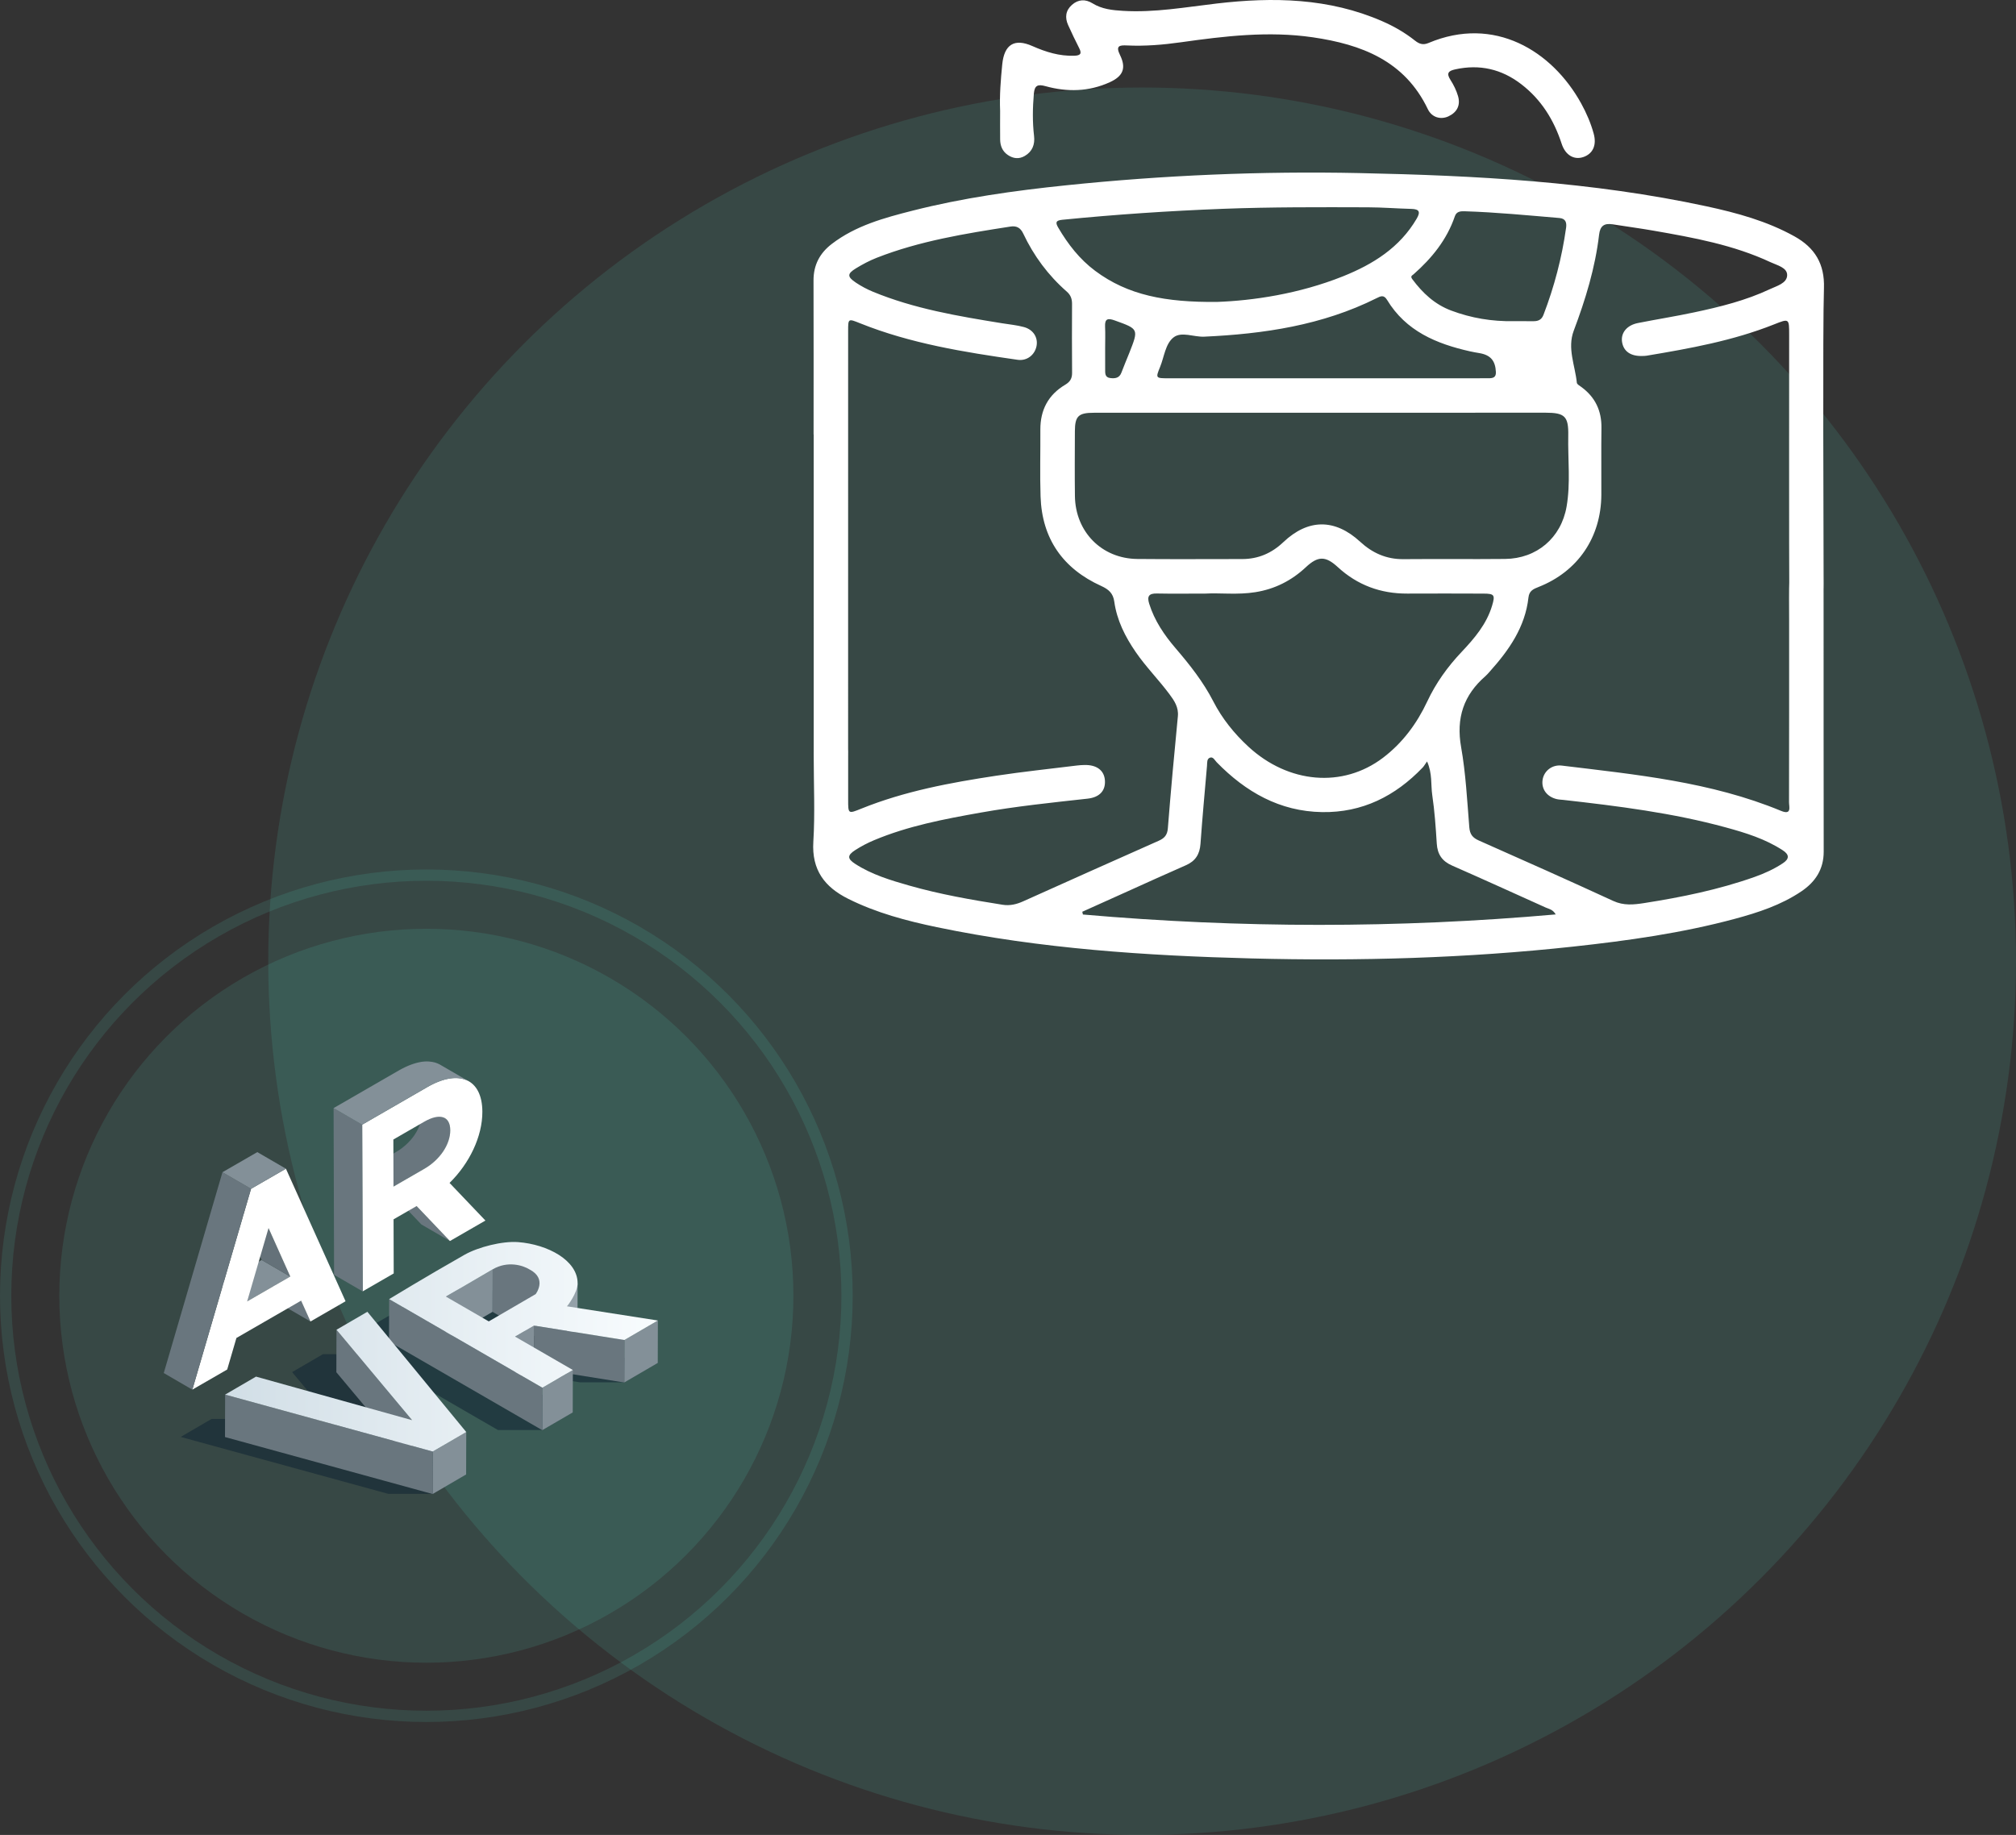 <svg width="714" height="650" viewBox="0 0 714 650" fill="none" xmlns="http://www.w3.org/2000/svg">
<rect x="0" y="0" width="714" height="650" fill="#333333" stroke="none"/>
<circle opacity="0.3" cx="404.5" cy="340.499" r="309.5" fill="#5DFFE8" fill-opacity="0.34"/>
<circle opacity="0.3" cx="151" cy="459" r="130" fill="#5DFFE8" fill-opacity="0.34"/>
<path opacity="0.6" d="M233 482.778L200.83 477.753L204.571 469.548L181.145 456.005L168.759 457.936L165.428 456.005L151.299 458.205L122.105 475.198L129.999 479.755L114.395 479.684L103.455 486.058L125.449 512.348L90.671 502.638H74.941L64 509.012L137.552 529.185H153.283L165.145 522.271L130.339 479.953L176.383 506.585H192.114L202.885 500.31L182.42 488.471L185.737 486.54L205.421 489.678H221.152L233 482.778Z" fill="#132734"/>
<path d="M189.676 458.447L189.634 473.494L174.441 464.707L174.484 449.66L183 444L194 452L189.676 458.447Z" fill="#69767E"/>
<path d="M174.484 449.66L174.441 464.707L157.875 474.346L157.917 459.299L174.484 449.66Z" fill="#839098"/>
<path d="M204.571 454.543L204.529 469.591L200.787 477.796L200.83 462.748L204.571 454.543Z" fill="#94A1A9"/>
<path d="M189.123 469.576L189.081 484.61L182.377 488.514L182.42 473.48L189.123 469.576Z" fill="#839098"/>
<path d="M233 467.774L232.957 482.821L221.095 489.735L221.138 474.687L233 467.774Z" fill="#839098"/>
<path d="M221.138 474.687L221.095 489.734L189.081 484.61L189.124 469.576L221.138 474.687Z" fill="#69767E"/>
<path d="M192.1 491.58L192.057 506.628L137.779 475.241L137.821 460.193L192.1 491.58Z" fill="#69767E"/>
<path d="M202.884 485.305L202.842 500.353L192.057 506.628L192.1 491.58L202.884 485.305Z" fill="#839098"/>
<path d="M145.942 503.078L145.899 518.112L119.128 486.1L119.171 471.053L145.942 503.078Z" fill="#69767E"/>
<path d="M153.269 514.194L153.226 529.241L79.688 509.055L79.731 494.021L153.269 514.194Z" fill="#69767E"/>
<path d="M165.131 507.281L165.088 522.328L153.227 529.241L153.269 514.194L165.131 507.281Z" fill="#839098"/>
<path d="M221.138 474.687L189.124 469.576L182.421 473.48L202.885 485.305L192.1 491.58L137.822 460.193C137.822 460.193 151 452.16 164.5 444.5C169.357 441.744 177.932 439.574 183.5 440C194.036 440.806 204.571 446.5 204.571 454.543C204.571 458.065 200.83 462.748 200.83 462.748L233 467.774L221.138 474.687ZM173.11 468.086L189.677 458.447C189.677 458.447 194 453 187.5 449.66C185.28 448.279 179.819 446.5 174.484 449.66C168 453.5 157.917 459.299 157.917 459.299L173.11 468.086ZM119.171 471.053L145.942 503.079L90.672 487.648L79.731 494.022L153.269 514.194L165.131 507.281L130.112 464.679L119.171 471.053Z" fill="url(#paint0_linear_338_38)"/>
<circle opacity="0.3" cx="151" cy="459" r="149" stroke="#5DFFE8" stroke-opacity="0.34" stroke-width="4"/>
<path d="M288.145 153.86C288.145 135.684 288.182 117.5 288.122 99.324C288.107 93.869 290.353 89.656 294.589 86.414C303.062 79.914 313.141 77.183 323.198 74.625C341.052 70.081 359.266 67.538 377.563 65.642C412.061 62.068 446.687 60.579 481.342 61.309C522.623 62.174 563.836 64.34 604.38 73.082C615.158 75.407 625.779 78.304 635.528 83.72C642.731 87.723 646.276 93.448 645.983 102.092C645.51 115.995 645.856 189.491 645.856 203.409C645.856 205.538 645.916 207.674 645.811 209.803C645.6 214.107 643.054 216.89 639.524 216.815C636.242 216.74 633.74 213.911 633.703 209.773C633.605 199.241 633.658 129.139 633.658 118.614C633.658 112.775 633.658 112.79 628.295 114.92C613.769 120.697 598.506 123.443 583.191 126.001C582.703 126.084 582.192 126.084 581.697 126.099C577.566 126.25 574.997 124.482 574.479 121.134C573.983 117.929 576.169 115.205 580.097 114.431C586.722 113.114 593.399 112.061 600.001 110.654C609.187 108.705 618.313 106.448 626.86 102.423C629.286 101.28 632.892 100.347 632.952 97.496C633.012 94.787 629.422 93.982 627.116 92.906C613.934 86.737 599.761 84.179 585.58 81.704C580.78 80.862 575.936 80.23 571.121 79.462C568.237 79.003 566.72 79.959 566.352 83.088C564.97 94.862 561.53 106.102 557.361 117.162C555.018 123.383 557.849 129.455 558.465 135.586C558.518 136.135 559.464 136.647 560.058 137.083C564.977 140.687 567.268 145.509 567.178 151.626C567.065 159.525 567.185 167.425 567.14 175.324C567.043 190.363 558.811 202.453 544.9 207.93C543.06 208.652 541.596 209.284 541.333 211.639C540.168 222.119 534.453 230.274 527.663 237.85C527.159 238.407 526.679 238.994 526.115 239.49C518.372 246.209 515.653 254.357 517.478 264.656C519.13 274 519.611 283.562 520.377 293.041C520.58 295.547 521.541 296.758 523.764 297.743C539.673 304.785 555.566 311.872 571.362 319.147C575.064 320.855 578.587 320.486 582.335 319.9C595.585 317.823 608.684 315.152 621.355 310.668C624.907 309.412 628.317 307.862 631.465 305.771C633.763 304.244 633.763 302.746 631.404 301.212C625.23 297.179 618.283 295.027 611.283 293.117C592.4 287.948 573.037 285.541 553.636 283.351C552.892 283.269 552.126 283.254 551.405 283.088C547.882 282.275 545.862 279.537 546.327 276.287C546.778 273.135 549.677 270.78 553.132 271.201C579.451 274.399 605.912 276.941 630.766 287.233C634.672 288.851 633.605 285.781 633.613 284.156C633.673 262.595 633.643 241.025 633.65 219.463C633.65 214.573 633.553 209.683 633.733 204.8C633.868 201.107 636.302 198.654 639.471 198.519C642.814 198.383 645.36 200.828 645.78 204.65C645.886 205.643 645.848 206.651 645.848 207.659C645.856 211.925 645.856 216.183 645.856 220.449C645.863 247.533 645.848 274.609 645.893 301.693C645.901 307.945 642.926 312.429 637.962 315.769C630.796 320.599 622.699 323.255 614.467 325.474C595.697 330.537 576.507 333.216 557.218 335.315C519.34 339.438 481.335 340.498 443.299 339.513C405.902 338.542 368.587 336.097 331.836 328.446C321.043 326.197 310.407 323.375 300.455 318.417C292.065 314.242 287.439 308.186 288.055 298.165C288.67 288.174 288.19 278.115 288.19 268.087C288.19 266.958 288.145 265.822 288.272 264.709C288.685 261.052 291.097 258.697 294.319 258.72C297.526 258.743 299.914 261.127 300.32 264.769C300.433 265.762 300.388 266.77 300.388 267.778C300.395 272.916 300.388 278.062 300.388 283.201C300.388 288.384 300.365 288.339 305.127 286.421C320.449 280.244 336.561 277.257 352.777 274.797C362.293 273.353 371.87 272.36 381.424 271.171C382.295 271.066 383.166 271.006 384.045 270.991C388.356 270.885 391.023 272.849 391.316 276.332C391.616 279.928 389.611 282.426 385.172 282.915C372.493 284.314 359.807 285.623 347.241 287.865C334.427 290.145 321.629 292.567 309.536 297.646C307.238 298.609 304.999 299.782 302.904 301.129C300.027 302.98 300.042 304.198 302.941 306.057C308.807 309.833 315.425 311.827 322.042 313.708C332.888 316.8 343.974 318.741 355.105 320.501C357.689 320.908 360.032 320.336 362.376 319.283C378.359 312.098 394.35 304.936 410.371 297.834C412.407 296.931 413.428 295.802 413.616 293.402C414.667 280.176 415.869 266.951 417.161 253.747C417.476 250.512 415.884 248.202 414.179 245.908C410.371 240.784 405.842 236.24 402.214 230.951C398.474 225.505 395.567 219.734 394.643 213.136C394.237 210.232 392.758 208.818 390.024 207.577C376.511 201.453 369.038 190.912 368.535 175.903C368.272 168.012 368.505 160.105 368.46 152.213C368.422 145.223 371.269 139.837 377.278 136.278C379.005 135.255 379.719 134.036 379.696 132.058C379.629 123.91 379.644 115.762 379.681 107.607C379.689 105.854 379.17 104.477 377.833 103.311C371.239 97.541 366.116 90.627 362.383 82.712C361.429 80.689 360.025 79.921 357.899 80.252C341.818 82.75 325.76 85.338 310.497 91.319C307.951 92.32 305.488 93.629 303.144 95.058C300.005 96.977 300.012 98.045 303.152 100.136C305.014 101.378 307.027 102.453 309.093 103.311C323.792 109.39 339.347 111.993 354.91 114.513C357.501 114.935 360.145 115.168 362.661 115.86C366.026 116.785 367.724 119.652 367.085 122.691C366.439 125.738 363.72 127.935 360.4 127.453C341.443 124.73 322.538 121.713 304.609 114.513C300.395 112.821 300.38 112.79 300.38 117.252C300.373 147.345 300.38 236.391 300.373 266.484C300.373 267.989 300.455 269.523 300.192 270.983C299.621 274.173 297.744 276.272 294.379 276.332C291.006 276.392 289.076 274.353 288.415 271.171C288.137 269.839 288.19 268.425 288.19 267.056C288.175 249 288.182 171.991 288.182 153.935C288.175 153.86 288.16 153.86 288.145 153.86ZM468.146 146.209C441.234 146.209 414.329 146.201 387.417 146.217C381.919 146.217 380.71 147.413 380.688 152.784C380.658 160.428 380.605 168.079 380.703 175.723C380.86 188.392 390.197 197.879 402.77 198.007C415.163 198.135 427.549 198.03 439.942 198.037C445.605 198.037 450.397 195.961 454.491 192.071C463.316 183.698 472.81 183.683 481.74 191.921C486.037 195.885 491.009 198.127 497.003 198.075C509.02 197.969 521.03 198.12 533.048 197.999C544.232 197.887 552.892 190.574 554.83 179.477C556.28 171.156 555.258 162.715 555.423 154.334C555.558 147.465 554.199 146.201 547.386 146.194C520.963 146.194 494.554 146.194 468.146 146.209ZM426.918 210.27C420.488 210.27 415.103 210.353 409.725 210.24C406.916 210.18 406.172 211.203 407.006 213.859C408.876 219.847 412.309 224.903 416.32 229.59C421.382 235.496 426.159 241.529 429.749 248.526C432.844 254.552 437.103 259.841 442.127 264.483C456.301 277.573 475.551 279.266 489.83 268.418C496.74 263.166 501.817 256.313 505.475 248.503C508.547 241.951 512.641 236.248 517.598 230.997C522.15 226.182 526.506 221.111 528.459 214.521C529.57 210.782 529.262 210.292 525.439 210.277C516.434 210.24 507.421 210.232 498.415 210.27C488.996 210.308 480.772 207.298 473.794 200.881C469.437 196.871 466.771 196.924 462.482 200.934C457.405 205.688 451.479 208.682 444.591 209.773C438.372 210.774 432.108 209.977 426.918 210.27ZM550.984 323.924C549.918 322.104 548.573 321.999 547.477 321.502C536.413 316.514 525.372 311.488 514.263 306.606C510.763 305.064 509.088 302.634 508.855 298.827C508.495 293.086 508.097 287.324 507.255 281.636C506.715 277.972 507.345 274.045 505.415 269.734C504.604 270.878 504.296 271.434 503.868 271.886C494.149 282.027 482.469 287.91 468.243 287.677C453.214 287.436 441.189 280.538 430.921 270.028C430.253 269.343 429.689 268.056 428.63 268.365C427.346 268.734 427.579 270.201 427.481 271.269C426.677 280.492 425.829 289.716 425.168 298.955C424.905 302.596 423.38 305.033 420.008 306.501C413.015 309.555 406.075 312.73 399.12 315.86C393.847 318.229 388.582 320.607 383.309 322.977C383.384 323.3 383.459 323.631 383.534 323.955C439.206 328.822 494.892 328.882 550.984 323.924ZM431.011 106.952C443.577 106.509 459.989 104.146 475.627 97.887C486.255 93.629 495.733 87.738 501.75 77.446C503.147 75.054 502.666 74.076 499.879 74C494.757 73.872 489.635 73.451 484.512 73.436C467.372 73.383 450.239 73.316 433.099 73.97C414.096 74.7 395.154 75.971 376.241 77.852C373.928 78.085 373.725 78.808 374.784 80.621C378.239 86.512 382.355 91.823 387.868 95.938C399.45 104.583 412.76 107.125 431.011 106.952ZM469.708 134.006C483.971 134.006 498.235 134.006 512.505 134.006C517.388 134.006 522.262 134.006 527.144 133.991C528.624 133.984 529.893 133.826 529.796 131.772C529.6 127.769 527.918 125.768 523.982 125.091C522.871 124.903 521.759 124.715 520.662 124.467C508.75 121.796 497.942 117.304 491.249 106.23C490.1 104.319 488.951 104.914 487.516 105.636C468.296 115.236 447.626 118.29 426.475 119.261C422.779 119.434 418.423 117.304 415.599 119.546C412.722 121.826 412.324 126.415 410.859 129.996C409.237 133.954 409.304 133.999 413.781 134.006C432.423 134.006 451.066 133.999 469.708 134.006ZM536.03 113.769C538.411 113.769 540.784 113.753 543.165 113.776C544.818 113.784 545.997 113.234 546.643 111.542C550.481 101.558 553.17 91.281 554.657 80.689C554.905 78.898 554.544 77.416 552.299 77.228C541.085 76.287 529.886 75.181 518.634 74.835C517.192 74.79 515.825 74.956 515.27 76.588C512.438 84.917 507.12 91.454 500.631 97.172C500.165 97.586 499.384 97.804 500.187 98.887C503.845 103.8 508.112 107.818 513.97 110.014C521.106 112.693 528.444 113.904 536.03 113.769ZM391.406 123.225C391.406 125.731 391.383 128.236 391.413 130.741C391.428 132.095 391.226 133.668 393.186 133.916C394.883 134.127 396.431 133.976 397.167 131.997C398.038 129.65 399.037 127.356 399.961 125.023C403.318 116.515 403.296 116.567 394.786 113.505C392.427 112.655 391.233 112.828 391.383 115.71C391.503 118.215 391.406 120.72 391.406 123.225Z" fill="white"/>
<path d="M354.212 39.288C353.979 33.766 354.414 28.281 354.963 22.797C355.669 15.747 359.259 13.49 365.643 16.319C370.375 18.418 375.227 19.93 380.5 19.742C382.611 19.667 383.242 19.043 382.205 17.034C380.831 14.363 379.554 11.64 378.307 8.901C377.083 6.215 377.406 3.703 379.651 1.716C381.875 -0.247 384.413 -0.383 386.937 1.182C390.264 3.244 393.975 3.62 397.738 3.846C408.929 4.523 419.903 2.529 430.951 1.242C450.916 -1.09 470.669 -0.729 489.552 7.517C493.706 9.33 497.604 11.579 501.142 14.386C502.659 15.589 504.018 16.033 505.926 15.228C529.233 5.388 549.723 18.012 559.983 36.617C561.86 40.025 563.408 43.599 564.437 47.36C565.556 51.446 564.136 54.485 560.749 55.636C557.489 56.734 554.409 54.996 553.088 50.926C550.339 42.478 545.854 35.263 538.764 29.816C531.809 24.467 524.043 22.676 515.42 24.565C513.001 25.091 512.16 25.911 513.707 28.311C514.849 30.079 515.811 32.058 516.396 34.074C517.313 37.264 516.051 39.754 513.054 41.184C510.282 42.508 507.09 41.605 505.693 38.671C497.484 21.495 482.154 15.725 464.939 13.212C449.301 10.932 433.76 12.783 418.25 14.973C411.934 15.868 405.572 16.402 399.18 16.101C396.446 15.973 395.064 16.206 396.671 19.494C398.94 24.128 397.768 26.987 393.021 29.139C385.638 32.487 377.976 32.66 370.285 30.523C367.566 29.771 366.409 30.215 366.154 33.186C365.726 38.197 365.643 43.177 366.229 48.18C366.575 51.145 365.658 53.65 362.962 55.23C360.919 56.433 358.868 56.208 356.946 54.906C355.015 53.605 354.249 51.656 354.219 49.414C354.174 46.051 354.212 42.666 354.212 39.288Z" fill="white"/>
<path d="M159.351 439.624L149.229 433.746L137.427 421.357L147.549 427.235L159.351 439.624Z" fill="#69767E"/>
<path d="M159.378 401.789C159.387 401.69 159.396 401.591 159.405 401.491C159.414 401.41 159.423 401.329 159.432 401.238C159.45 400.949 159.468 400.669 159.468 400.381C159.459 398.222 158.782 396.778 157.572 396.082L147.449 390.204C148.65 390.899 149.336 392.344 149.346 394.502C149.346 394.782 149.327 395.071 149.309 395.36C149.3 395.441 149.291 395.522 149.282 395.613C149.264 395.793 149.237 395.983 149.21 396.164C149.183 396.326 149.156 396.48 149.129 396.642C149.093 396.832 149.057 397.012 149.011 397.202C148.993 397.292 148.966 397.383 148.948 397.473C148.876 397.753 148.795 398.024 148.695 398.304C148.686 398.34 148.668 398.376 148.659 398.421C148.569 398.683 148.47 398.945 148.361 399.198C148.343 399.243 148.325 399.288 148.307 399.333C148.19 399.604 148.063 399.875 147.928 400.146C147.901 400.2 147.874 400.254 147.847 400.308C147.702 400.579 147.558 400.85 147.404 401.121C147.386 401.157 147.359 401.184 147.341 401.22C147.196 401.455 147.052 401.69 146.898 401.925C146.853 401.997 146.799 402.069 146.754 402.141C146.609 402.358 146.456 402.566 146.293 402.773C146.248 402.837 146.203 402.9 146.158 402.963C146.032 403.135 145.887 403.297 145.752 403.46C145.652 403.577 145.562 403.695 145.463 403.803C145.427 403.848 145.381 403.893 145.336 403.938C145.074 404.227 144.804 404.516 144.533 404.796C144.424 404.905 144.316 405.013 144.199 405.121C144.018 405.293 143.837 405.464 143.648 405.636C143.521 405.744 143.404 405.853 143.268 405.961C143.07 406.124 142.871 406.286 142.672 406.449C142.546 406.548 142.42 406.647 142.293 406.747C142.067 406.918 141.833 407.081 141.598 407.243C141.481 407.325 141.372 407.406 141.255 407.478C140.903 407.713 140.541 407.939 140.171 408.146L129.245 414.449L139.368 420.328L150.294 414.025C150.664 413.808 151.025 413.582 151.377 413.356C151.495 413.284 151.603 413.203 151.711 413.122C151.946 412.959 152.181 412.797 152.407 412.625C152.533 412.526 152.659 412.426 152.786 412.327C152.994 412.165 153.192 412.002 153.391 411.839C153.517 411.731 153.644 411.623 153.77 411.514C153.96 411.343 154.14 411.18 154.321 411C154.393 410.936 154.465 410.873 154.529 410.81C154.574 410.765 154.61 410.72 154.655 410.684C154.935 410.404 155.206 410.115 155.459 409.826C155.495 409.79 155.531 409.754 155.558 409.717C155.567 409.708 155.576 409.699 155.585 409.69C155.684 409.573 155.775 409.456 155.874 409.338C156.001 409.185 156.127 409.04 156.244 408.887C156.253 408.869 156.262 408.86 156.28 408.842C156.326 408.778 156.371 408.715 156.416 408.652C156.533 408.498 156.651 408.345 156.759 408.182C156.795 408.128 156.831 408.074 156.867 408.02C156.922 407.948 156.967 407.875 157.012 407.803C157.066 407.722 157.129 407.641 157.183 407.55C157.283 407.397 157.373 407.243 157.463 407.099C157.481 407.063 157.508 407.036 157.527 406.999C157.536 406.99 157.545 406.972 157.554 406.963C157.662 406.774 157.77 406.584 157.87 406.394C157.906 406.322 157.942 406.259 157.978 406.187C158.005 406.133 158.032 406.078 158.059 406.024C158.086 405.961 158.123 405.907 158.15 405.844C158.24 405.663 158.321 405.473 158.402 405.293C158.411 405.266 158.421 405.239 158.439 405.212C158.457 405.166 158.475 405.121 158.493 405.085C158.538 404.968 158.592 404.85 158.637 404.733C158.691 404.588 158.737 404.453 158.791 404.309C158.8 404.272 158.818 404.236 158.827 404.191C158.836 404.173 158.836 404.155 158.845 404.137C158.917 403.92 158.98 403.713 159.044 403.496C159.053 403.451 159.062 403.406 159.08 403.36C159.107 403.27 159.125 403.18 159.143 403.09C159.17 402.972 159.206 402.864 159.224 402.746C159.242 402.674 159.251 402.602 159.26 402.521C159.287 402.358 159.314 402.205 159.342 402.042C159.342 401.961 159.36 401.879 159.378 401.789Z" fill="#69767E"/>
<path d="M159.216 419.036L171.921 432.365L159.351 439.616L147.549 427.227L139.386 431.931L139.44 451.102L128.442 457.45L128.271 398.403L151.396 385.057C162.548 378.628 170.801 382.131 170.837 393.816C170.864 402.593 166.241 412.147 159.216 419.036ZM150.285 414.034C155.748 410.882 159.478 405.455 159.469 400.381C159.451 395.306 155.703 394.204 150.24 397.356L139.314 403.659L139.359 420.337L150.285 414.034Z" fill="white"/>
<path d="M128.442 457.459L118.32 451.58L118.148 392.534L128.279 398.412L128.442 457.459Z" fill="#69767E"/>
<path d="M152.732 384.344C152.967 384.226 153.202 384.1 153.436 383.991C153.554 383.937 153.662 383.883 153.77 383.829C154.005 383.721 154.249 383.612 154.484 383.513C154.574 383.477 154.664 383.432 154.755 383.395C154.863 383.35 154.971 383.305 155.089 383.269C155.396 383.143 155.703 383.025 156.01 382.917C156.145 382.872 156.272 382.827 156.407 382.781C156.696 382.691 156.976 382.601 157.247 382.52C157.373 382.483 157.5 382.447 157.626 382.411C157.78 382.375 157.924 382.339 158.078 382.303C158.249 382.267 158.421 382.222 158.592 382.185C158.737 382.158 158.881 382.131 159.026 382.104C159.197 382.077 159.369 382.041 159.54 382.023C159.64 382.005 159.739 381.996 159.847 381.987C160.037 381.969 160.227 381.942 160.416 381.933C160.516 381.924 160.606 381.915 160.705 381.915C160.958 381.897 161.211 381.887 161.464 381.897C161.473 381.897 161.482 381.897 161.491 381.897C161.735 381.897 161.97 381.915 162.204 381.933C162.547 381.96 162.872 381.996 163.198 382.05C163.252 382.059 163.315 382.077 163.369 382.086C163.622 382.131 163.866 382.194 164.11 382.258C164.209 382.285 164.308 382.312 164.399 382.348C164.588 382.411 164.778 382.474 164.967 382.547C165.058 382.583 165.157 382.619 165.247 382.664C165.446 382.754 165.636 382.845 165.825 382.944C165.907 382.989 165.997 383.025 166.069 383.07L155.947 377.192C155.92 377.174 155.883 377.156 155.856 377.138C155.802 377.111 155.748 377.093 155.703 377.056C155.513 376.957 155.324 376.858 155.125 376.777C155.089 376.759 155.053 376.74 155.017 376.722C154.962 376.695 154.899 376.686 154.845 376.659C154.655 376.587 154.475 376.524 154.276 376.461C154.222 376.442 154.168 376.415 154.105 376.397C154.068 376.388 154.023 376.379 153.987 376.37C153.743 376.307 153.5 376.244 153.247 376.199C153.202 376.19 153.156 376.172 153.111 376.163C153.102 376.163 153.093 376.163 153.075 376.163C152.75 376.108 152.416 376.072 152.082 376.045C152.055 376.045 152.028 376.036 151.992 376.036C151.775 376.009 151.567 376 151.359 376C151.35 376 151.341 376 151.332 376C151.134 376 150.926 376 150.718 376.009C150.673 376.009 150.619 376.018 150.574 376.018C150.475 376.027 150.384 376.036 150.285 376.036C150.095 376.054 149.915 376.072 149.716 376.09C149.617 376.099 149.517 376.117 149.409 376.126C149.346 376.135 149.283 376.144 149.219 376.154C149.111 376.172 149.003 376.199 148.894 376.217C148.75 376.244 148.605 376.271 148.461 376.298C148.289 376.334 148.118 376.37 147.946 376.415C147.802 376.451 147.648 376.488 147.495 376.524C147.45 376.533 147.404 376.542 147.359 376.56C147.278 376.578 147.197 376.614 147.115 376.632C146.835 376.713 146.556 376.795 146.276 376.894C146.14 376.939 146.014 376.984 145.878 377.029C145.571 377.138 145.264 377.255 144.957 377.382C144.876 377.418 144.804 377.436 144.723 377.472C144.686 377.481 144.659 377.499 144.623 377.517C144.533 377.553 144.443 377.598 144.352 377.634C144.118 377.734 143.883 377.842 143.639 377.95C143.531 378.005 143.413 378.059 143.305 378.113C143.07 378.221 142.835 378.348 142.601 378.465C142.492 378.519 142.393 378.574 142.284 378.628C141.95 378.808 141.607 378.989 141.264 379.188L118.139 392.534L128.261 398.412L151.387 385.066C151.73 384.867 152.064 384.687 152.407 384.506C152.524 384.452 152.624 384.398 152.732 384.344Z" fill="#839098"/>
<path d="M109.958 468.123L99.835 462.244L96.512 454.867L106.635 460.745L109.958 468.123Z" fill="#69767E"/>
<path d="M87.528 461.007L77.405 455.129L92.666 446.325L102.788 452.203L87.528 461.007Z" fill="#839098"/>
<path d="M102.788 452.203L92.666 446.324L84.972 429.15L95.095 435.028L102.788 452.203Z" fill="#647179"/>
<path d="M101.262 413.998L122.383 460.953L109.958 468.123L106.635 460.745L83.735 473.956L80.466 485.135L68.123 492.26L88.909 421.122L101.262 413.998ZM87.528 461.007L102.797 452.194L95.104 435.028L87.528 461.007Z" fill="white"/>
<path d="M68.122 492.269L58 486.381L78.787 415.244L88.918 421.122L68.122 492.269Z" fill="#69767E"/>
<path d="M88.918 421.122L78.787 415.244L91.13 408.119L101.262 413.998L88.918 421.122Z" fill="#839098"/>
<defs>
<linearGradient id="paint0_linear_338_38" x1="79.725" y1="477.597" x2="233.006" y2="477.597" gradientUnits="userSpaceOnUse">
<stop stop-color="#D1DEE6"/>
<stop offset="1" stop-color="#F8FCFE"/>
</linearGradient>
</defs>
</svg>
